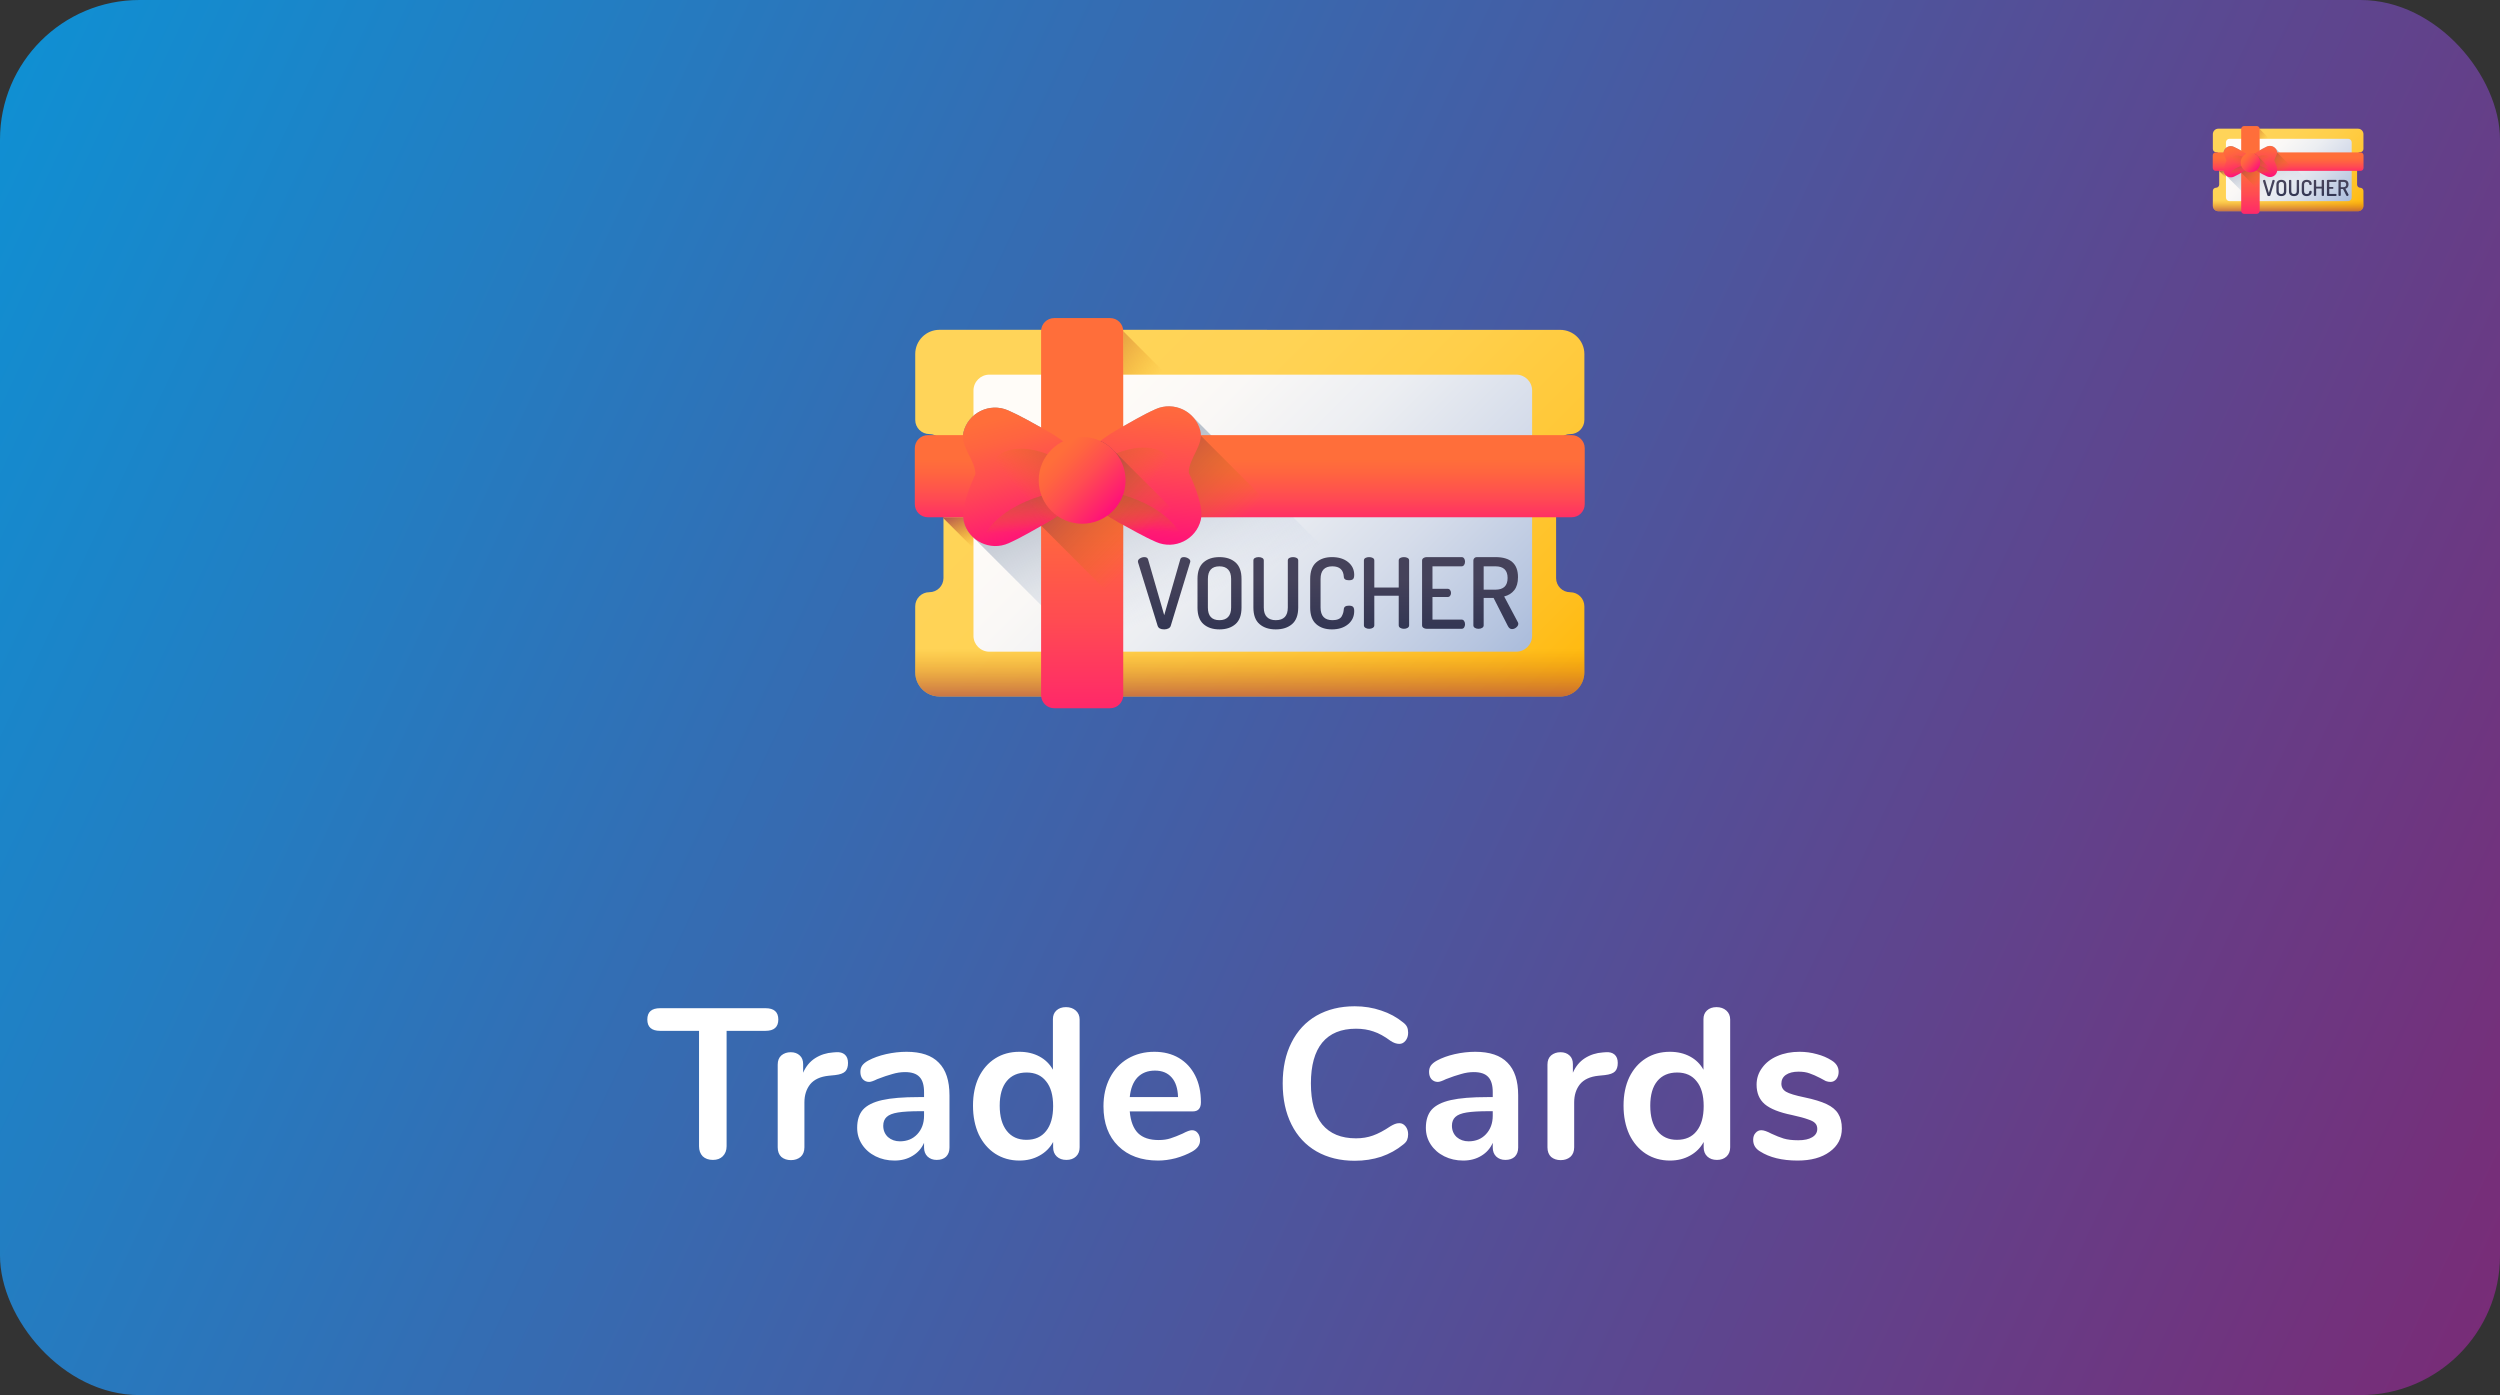 <svg width="448" height="250" viewBox="0 0 448 250" fill="none" xmlns="http://www.w3.org/2000/svg">
<rect x="0" y="0" width="448" height="250" fill="#333333" stroke="none"/>
<rect width="448" height="250" rx="25" fill="url(#paint0_linear_1223_63)"/>
<path d="M281.388 77.793C282.786 77.793 283.92 76.66 283.92 75.261L283.921 63.452C283.921 61.054 281.978 59.11 279.579 59.11L168.352 59.102C165.953 59.102 164.009 61.046 164.009 63.444V75.252C164.009 76.651 165.142 77.784 166.54 77.785C167.94 77.785 169.073 78.919 169.073 80.318L169.071 103.589C169.071 104.988 167.937 106.122 166.538 106.122C165.14 106.122 164.006 107.256 164.006 108.654L164.005 120.463C164.005 122.861 165.949 124.805 168.347 124.805L279.575 124.813C281.973 124.813 283.918 122.869 283.918 120.471L283.918 108.663C283.918 107.264 282.785 106.13 281.386 106.13C279.987 106.13 278.853 104.996 278.853 103.597L278.855 80.325C278.855 78.927 279.989 77.793 281.388 77.793V77.793Z" fill="url(#paint1_linear_1223_63)"/>
<path d="M164.006 109.48L164.005 120.463C164.005 122.861 165.948 124.805 168.346 124.806L279.574 124.813C281.973 124.813 283.917 122.869 283.917 120.472L283.918 109.481H164.006V109.48Z" fill="url(#paint2_linear_1223_63)"/>
<path d="M168.882 92.694L176.855 100.667V92.694H168.882Z" fill="url(#paint3_linear_1223_63)"/>
<path d="M201.279 59.345L209.912 67.977H201.279V59.345Z" fill="url(#paint4_linear_1223_63)"/>
<path d="M271.709 116.781H177.294C175.721 116.781 174.446 115.507 174.446 113.933V69.985C174.446 68.411 175.721 67.136 177.294 67.136H271.709C273.282 67.136 274.557 68.411 274.557 69.985V113.933C274.557 115.506 273.282 116.781 271.709 116.781V116.781Z" fill="url(#paint5_linear_1223_63)"/>
<path d="M213.822 74.777C212.196 72.951 209.492 72.246 207.08 73.323C204.722 74.378 202.455 75.757 200.381 76.909C199.127 77.606 198.1 78.309 197.183 79.01C196.191 78.551 195.086 78.294 193.922 78.294C192.7 78.294 191.545 78.576 190.515 79.078C189.609 78.403 188.594 77.727 187.364 77.058C185.28 75.925 183.001 74.568 180.633 73.536C177.325 72.094 173.499 73.982 172.64 77.486C172.025 80 174.82 82.489 174.794 84.989C174.794 84.989 171.995 90.642 172.715 93.471C173.013 94.641 173.643 95.625 174.472 96.363L197.964 119.855C198.114 120.025 198.276 120.185 198.443 120.335C198.912 120.863 199.471 121.298 200.087 121.624C200.181 121.674 200.276 121.721 200.372 121.765C200.376 121.766 200.38 121.768 200.383 121.769C200.476 121.812 200.569 121.853 200.664 121.89C200.672 121.893 200.679 121.896 200.686 121.898C200.777 121.934 200.869 121.968 200.961 121.999C200.973 122.003 200.984 122.006 200.996 122.01C201.084 122.039 201.174 122.066 201.263 122.092C201.279 122.095 201.295 122.1 201.31 122.104C201.396 122.127 201.483 122.148 201.57 122.168C201.589 122.172 201.609 122.176 201.628 122.18C201.712 122.198 201.796 122.213 201.881 122.227C201.904 122.231 201.927 122.235 201.949 122.238C202.031 122.251 202.112 122.261 202.195 122.27C202.221 122.273 202.247 122.276 202.274 122.278C202.352 122.287 202.431 122.291 202.511 122.296C202.54 122.298 202.569 122.3 202.6 122.3C202.676 122.304 202.752 122.305 202.829 122.305C202.861 122.305 202.894 122.305 202.927 122.304C203 122.303 203.074 122.3 203.147 122.296C203.183 122.293 203.219 122.292 203.255 122.289C203.326 122.284 203.397 122.277 203.468 122.268C203.506 122.264 203.544 122.26 203.582 122.256C203.651 122.246 203.721 122.235 203.789 122.223C203.83 122.216 203.869 122.211 203.909 122.202C203.976 122.19 204.044 122.174 204.113 122.158C204.153 122.149 204.193 122.141 204.234 122.131C204.302 122.114 204.37 122.093 204.438 122.073C204.477 122.062 204.518 122.052 204.557 122.039C204.63 122.017 204.703 121.99 204.774 121.964C204.809 121.952 204.844 121.941 204.878 121.929C204.984 121.888 205.09 121.844 205.195 121.798C206.669 121.139 208.107 120.353 209.486 119.575C209.76 119.419 210.034 119.264 210.304 119.11C210.846 118.803 211.376 118.5 211.894 118.212C212.623 117.806 213.277 117.399 213.877 116.991C213.907 116.971 213.934 116.951 213.963 116.93C215.216 117.795 216.736 118.303 218.373 118.303C220.062 118.303 221.625 117.762 222.9 116.848C223.508 117.255 224.171 117.66 224.911 118.063C225.172 118.205 225.436 118.35 225.704 118.499C227.302 119.383 229.002 120.356 230.759 121.184C231.052 121.322 231.347 121.457 231.643 121.585C231.749 121.632 231.856 121.674 231.962 121.713C231.996 121.726 232.03 121.736 232.064 121.748C232.066 121.749 232.069 121.75 232.072 121.751C232.106 121.763 232.139 121.774 232.173 121.785C232.21 121.797 232.247 121.81 232.283 121.821C232.323 121.833 232.362 121.843 232.401 121.854C232.467 121.873 232.533 121.892 232.6 121.908C232.607 121.91 232.611 121.911 232.618 121.913C232.654 121.921 232.691 121.928 232.728 121.936C232.796 121.951 232.865 121.966 232.934 121.979C232.971 121.986 233.008 121.991 233.045 121.997C233.077 122.002 233.107 122.007 233.138 122.012C233.179 122.017 233.22 122.024 233.261 122.028C233.298 122.033 233.336 122.037 233.373 122.04C233.439 122.047 233.505 122.054 233.57 122.059C233.581 122.06 233.591 122.06 233.602 122.06C233.633 122.062 233.664 122.063 233.695 122.064C233.769 122.068 233.842 122.071 233.916 122.071C233.949 122.071 233.981 122.071 234.014 122.071H234.025C234.05 122.071 234.075 122.071 234.101 122.07C234.148 122.069 234.196 122.067 234.243 122.065C234.273 122.063 234.303 122.061 234.332 122.06C234.4 122.055 234.467 122.05 234.535 122.044C234.549 122.042 234.565 122.04 234.58 122.038C234.602 122.037 234.625 122.034 234.647 122.03C234.73 122.021 234.811 122.01 234.893 121.996C234.916 121.993 234.938 121.989 234.961 121.985C234.973 121.983 234.987 121.981 235 121.978C235.014 121.976 235.028 121.973 235.042 121.971C235.1 121.961 235.157 121.948 235.214 121.935C235.233 121.931 235.252 121.927 235.27 121.922C235.339 121.907 235.408 121.89 235.476 121.872C235.492 121.867 235.508 121.863 235.524 121.858C235.527 121.857 235.529 121.856 235.531 121.856C235.547 121.852 235.561 121.847 235.576 121.843C235.667 121.818 235.757 121.789 235.845 121.759C235.856 121.755 235.867 121.752 235.877 121.748C235.97 121.716 236.062 121.681 236.153 121.645C236.16 121.642 236.168 121.639 236.175 121.635C236.243 121.608 236.31 121.58 236.376 121.549C236.387 121.544 236.398 121.539 236.409 121.535C236.424 121.527 236.439 121.52 236.454 121.513C236.458 121.511 236.462 121.51 236.465 121.508C236.725 121.385 236.974 121.244 237.213 121.085C237.218 121.081 237.224 121.078 237.229 121.074C237.489 120.9 237.736 120.704 237.966 120.49C237.968 120.488 237.969 120.486 237.971 120.484C238.76 119.745 239.355 118.777 239.634 117.636C240.329 114.801 237.478 109.174 237.478 109.174C237.428 106.673 240.2 104.159 239.56 101.651C239.261 100.476 238.627 99.489 237.794 98.749L213.822 74.777Z" fill="url(#paint6_linear_1223_63)"/>
<path d="M163.933 90.351V80.319C163.933 79.025 164.981 77.976 166.276 77.976H281.639C282.933 77.976 283.983 79.025 283.983 80.319V90.351C283.983 91.645 282.934 92.695 281.639 92.695H166.276C164.981 92.695 163.933 91.645 163.933 90.351V90.351Z" fill="url(#paint7_linear_1223_63)"/>
<path d="M206.26 92.695H229.811L215.092 77.976H206.26V92.695Z" fill="url(#paint8_linear_1223_63)"/>
<path d="M198.939 126.916H188.907C187.613 126.916 186.564 125.866 186.564 124.572V59.344C186.564 58.05 187.613 57 188.907 57H198.939C200.233 57 201.283 58.049 201.283 59.344V124.572C201.283 125.866 200.233 126.916 198.939 126.916V126.916Z" fill="url(#paint9_linear_1223_63)"/>
<path d="M186.564 94.185L201.284 108.904V87.789H186.564V94.185Z" fill="url(#paint10_linear_1223_63)"/>
<path d="M192.026 80.269C190.736 79.203 189.319 78.119 187.364 77.057C185.28 75.923 183 74.566 180.632 73.533C177.324 72.093 173.499 73.98 172.64 77.485C172.025 79.999 174.82 82.487 174.794 84.988C174.794 84.988 171.995 90.641 172.715 93.469C173.606 96.965 177.45 98.817 180.743 97.345C183.102 96.291 185.369 94.912 187.442 93.759C189.387 92.678 190.794 91.581 192.074 90.503C195.254 87.825 195.231 82.917 192.026 80.269Z" fill="url(#paint11_linear_1223_63)"/>
<path d="M213.027 84.721C212.977 82.221 215.749 79.706 215.11 77.198C214.219 73.702 210.375 71.85 207.082 73.322C204.723 74.376 202.456 75.755 200.383 76.908C198.438 77.99 197.031 79.086 195.752 80.163C192.571 82.842 192.595 87.75 195.799 90.398C197.089 91.463 198.506 92.547 200.461 93.61C202.546 94.744 204.825 96.101 207.193 97.133C210.501 98.575 214.327 96.687 215.185 93.183C215.879 90.348 213.027 84.721 213.027 84.721Z" fill="url(#paint12_linear_1223_63)"/>
<path d="M192.072 90.505C193.085 89.651 193.771 88.572 194.134 87.411C188.252 87.966 179.068 90.003 175.633 97.172C177.153 97.976 179.022 98.114 180.741 97.346C183.099 96.292 185.366 94.913 187.44 93.761C189.385 92.679 190.791 91.582 192.072 90.505Z" fill="url(#paint13_linear_1223_63)"/>
<path d="M177.227 84.992C177.238 87.346 177.547 93.821 184.04 95.677C185.217 95.029 186.355 94.364 187.441 93.76C189.386 92.68 190.792 91.582 192.073 90.505C193.855 89.004 194.631 86.802 194.404 84.69C194.404 84.69 190.996 82.87 189.483 82.147C181.309 78.234 177.211 81.68 177.227 84.992Z" fill="url(#paint14_linear_1223_63)"/>
<path d="M195.797 90.4C194.776 89.556 194.08 88.483 193.705 87.325C199.592 87.826 208.795 89.776 212.297 96.913C210.784 97.731 208.917 97.887 207.191 97.135C204.822 96.103 202.543 94.745 200.459 93.612C198.504 92.549 197.087 91.465 195.797 90.4Z" fill="url(#paint15_linear_1223_63)"/>
<path d="M210.592 84.748C210.603 87.102 210.355 93.579 203.88 95.496C202.697 94.859 201.552 94.205 200.461 93.611C198.506 92.549 197.089 91.465 195.8 90.399C194.002 88.915 193.207 86.721 193.413 84.606C193.413 84.606 196.803 82.755 198.31 82.017C206.448 78.028 210.577 81.437 210.592 84.748Z" fill="url(#paint16_linear_1223_63)"/>
<path d="M214.165 95.319L199.607 80.763C198.925 80.032 198.102 79.434 197.183 79.008C196.678 79.395 196.207 79.781 195.751 80.163C192.571 82.842 192.594 87.75 195.8 90.399C197.089 91.464 198.506 92.547 200.462 93.611C202.546 94.744 204.825 96.101 207.194 97.133C209.741 98.243 212.595 97.377 214.165 95.319Z" fill="url(#paint17_linear_1223_63)"/>
<path d="M201.695 86.073C201.695 90.368 198.212 93.852 193.916 93.852C189.62 93.852 186.137 90.368 186.137 86.073C186.137 81.776 189.62 78.294 193.916 78.294C198.212 78.294 201.695 81.776 201.695 86.073Z" fill="url(#paint18_linear_1223_63)"/>
<path d="M203.917 100.607C203.917 100.397 204.041 100.215 204.286 100.062C204.532 99.91 204.796 99.834 205.077 99.834C205.429 99.834 205.645 99.963 205.728 100.221L208.628 110.238L211.51 100.221C211.59 99.963 211.8 99.834 212.138 99.834C212.418 99.834 212.682 99.91 212.933 100.062C213.183 100.214 213.309 100.395 213.309 100.605C213.309 100.639 213.297 100.693 213.274 100.762L209.796 112.151C209.738 112.351 209.597 112.508 209.377 112.62C209.156 112.731 208.906 112.787 208.628 112.787C207.983 112.787 207.591 112.576 207.45 112.154L203.934 100.766C203.923 100.73 203.917 100.678 203.917 100.607Z" fill="url(#paint19_linear_1223_63)"/>
<path d="M214.591 108.868V103.754C214.591 102.406 214.948 101.416 215.662 100.783C216.377 100.15 217.332 99.834 218.527 99.834C219.723 99.834 220.68 100.15 221.401 100.783C222.121 101.416 222.481 102.406 222.481 103.754V108.868C222.481 110.215 222.121 111.205 221.401 111.837C220.68 112.47 219.723 112.787 218.527 112.787C217.332 112.787 216.377 112.47 215.662 111.837C214.947 111.205 214.591 110.215 214.591 108.868ZM216.453 108.868C216.453 110.379 217.144 111.135 218.527 111.135C219.195 111.135 219.711 110.947 220.073 110.572C220.436 110.198 220.618 109.629 220.618 108.868V103.754C220.618 102.991 220.437 102.424 220.073 102.049C219.711 101.673 219.195 101.487 218.527 101.487C217.144 101.487 216.453 102.242 216.453 103.754V108.868Z" fill="url(#paint20_linear_1223_63)"/>
<path d="M224.608 108.869V100.432C224.608 100.234 224.699 100.083 224.88 99.985C225.062 99.885 225.282 99.835 225.54 99.835C225.797 99.835 226.017 99.885 226.198 99.985C226.381 100.083 226.471 100.234 226.471 100.432V108.869C226.471 109.63 226.658 110.199 227.034 110.573C227.408 110.948 227.936 111.136 228.616 111.136C230.056 111.136 230.777 110.38 230.777 108.868V100.432C230.777 100.233 230.868 100.083 231.05 99.984C231.231 99.885 231.45 99.834 231.709 99.834C231.966 99.834 232.186 99.885 232.368 99.984C232.549 100.083 232.64 100.233 232.64 100.432V108.868C232.64 110.216 232.274 111.205 231.542 111.838C230.809 112.471 229.834 112.787 228.616 112.787C227.408 112.787 226.439 112.471 225.707 111.838C224.974 111.206 224.608 110.216 224.608 108.869V108.869Z" fill="url(#paint21_linear_1223_63)"/>
<path d="M234.783 108.868V103.754C234.783 102.406 235.143 101.416 235.864 100.783C236.585 100.15 237.525 99.834 238.685 99.834C239.88 99.834 240.844 100.13 241.576 100.721C242.308 101.314 242.674 102.077 242.674 103.014C242.674 103.39 242.604 103.645 242.463 103.779C242.323 103.914 242.082 103.982 241.742 103.982C241.133 103.982 240.823 103.776 240.811 103.366C240.741 102.113 240.055 101.486 238.755 101.486C237.349 101.486 236.646 102.241 236.646 103.754V108.868C236.646 110.379 237.361 111.135 238.79 111.135C239.212 111.135 239.563 111.073 239.845 110.951C240.126 110.827 240.328 110.648 240.451 110.414C240.574 110.18 240.659 109.975 240.705 109.799C240.752 109.624 240.788 109.407 240.811 109.149C240.847 108.739 241.151 108.534 241.725 108.534C242.065 108.534 242.308 108.601 242.455 108.736C242.6 108.871 242.674 109.125 242.674 109.501C242.674 110.474 242.305 111.264 241.567 111.873C240.829 112.482 239.862 112.787 238.668 112.787C237.507 112.787 236.57 112.47 235.856 111.837C235.14 111.205 234.783 110.215 234.783 108.868V108.868Z" fill="url(#paint22_linear_1223_63)"/>
<path d="M244.413 112.066V100.432C244.413 100.233 244.504 100.083 244.685 99.984C244.866 99.885 245.086 99.834 245.345 99.834C245.602 99.834 245.822 99.884 246.003 99.984C246.184 100.083 246.276 100.233 246.276 100.432V105.282H250.652V100.432C250.652 100.233 250.743 100.083 250.924 99.984C251.106 99.885 251.325 99.834 251.584 99.834C251.841 99.834 252.061 99.884 252.242 99.984C252.424 100.083 252.514 100.233 252.514 100.432V112.066C252.514 112.254 252.424 112.403 252.242 112.514C252.061 112.626 251.841 112.682 251.584 112.682C251.337 112.682 251.12 112.626 250.933 112.514C250.746 112.403 250.652 112.254 250.652 112.066V106.759H246.276V112.066C246.276 112.254 246.184 112.403 246.003 112.514C245.822 112.626 245.602 112.682 245.345 112.682C245.098 112.682 244.881 112.626 244.694 112.514C244.507 112.403 244.413 112.254 244.413 112.066V112.066Z" fill="url(#paint23_linear_1223_63)"/>
<path d="M254.836 112.066V100.449C254.836 100.262 254.918 100.113 255.082 100.001C255.246 99.889 255.44 99.834 255.662 99.834H261.919C262.118 99.834 262.27 99.916 262.376 100.08C262.481 100.244 262.534 100.432 262.534 100.642C262.534 100.877 262.478 101.076 262.367 101.24C262.256 101.404 262.106 101.486 261.919 101.486H256.699V105.511H259.405C259.593 105.511 259.742 105.584 259.854 105.73C259.965 105.878 260.021 106.055 260.021 106.267C260.021 106.454 259.968 106.621 259.862 106.768C259.757 106.914 259.605 106.987 259.405 106.987H256.699V111.03H261.919C262.106 111.03 262.256 111.111 262.367 111.275C262.478 111.44 262.534 111.639 262.534 111.873C262.534 112.084 262.481 112.271 262.376 112.435C262.27 112.599 262.118 112.681 261.919 112.681H255.662C255.44 112.681 255.246 112.626 255.082 112.514C254.918 112.403 254.836 112.254 254.836 112.066Z" fill="url(#paint24_linear_1223_63)"/>
<path d="M264.028 112.066V100.432C264.028 100.268 264.086 100.127 264.204 100.01C264.32 99.893 264.468 99.834 264.643 99.834H267.982C270.677 99.834 272.024 101.03 272.024 103.419C272.024 104.411 271.802 105.19 271.357 105.756C270.911 106.322 270.308 106.698 269.547 106.885L272.007 111.518C272.054 111.6 272.077 111.688 272.077 111.782C272.077 112.017 271.957 112.234 271.717 112.435C271.476 112.634 271.222 112.734 270.953 112.734C270.648 112.734 270.402 112.552 270.214 112.188L267.648 107.145H265.873V112.064C265.873 112.252 265.782 112.402 265.601 112.514C265.42 112.626 265.2 112.682 264.941 112.682C264.696 112.682 264.482 112.626 264.3 112.514C264.119 112.403 264.028 112.254 264.028 112.066ZM265.874 105.669H267.982C269.435 105.669 270.162 104.973 270.162 103.578C270.162 102.184 269.435 101.486 267.982 101.486H265.874V105.669Z" fill="url(#paint25_linear_1223_63)"/>
<path d="M422.96 27.267C423.275 27.267 423.53 27.012 423.53 26.697L423.531 24.039C423.531 23.499 423.093 23.062 422.553 23.062L397.519 23.06C396.979 23.06 396.542 23.497 396.542 24.037V26.695C396.542 27.009 396.797 27.265 397.112 27.265C397.427 27.265 397.682 27.52 397.682 27.835L397.681 33.073C397.681 33.387 397.426 33.643 397.111 33.643C396.796 33.643 396.541 33.898 396.541 34.213L396.541 36.87C396.541 37.41 396.979 37.847 397.518 37.848L422.552 37.849C423.092 37.849 423.53 37.412 423.53 36.872L423.53 34.215C423.53 33.9 423.275 33.645 422.96 33.645C422.645 33.645 422.39 33.389 422.39 33.074L422.39 27.837C422.39 27.522 422.646 27.267 422.96 27.267V27.267Z" fill="url(#paint26_linear_1223_63)"/>
<path d="M396.541 34.398L396.541 36.87C396.541 37.41 396.978 37.848 397.518 37.848L422.552 37.849C423.092 37.849 423.53 37.412 423.53 36.872L423.53 34.399H396.541V34.398Z" fill="url(#paint27_linear_1223_63)"/>
<path d="M397.641 30.621L399.435 32.415V30.621H397.641Z" fill="url(#paint28_linear_1223_63)"/>
<path d="M404.93 23.115L406.873 25.058H404.93V23.115Z" fill="url(#paint29_linear_1223_63)"/>
<path d="M420.782 36.042H399.532C399.178 36.042 398.891 35.755 398.891 35.401V25.509C398.891 25.155 399.178 24.868 399.532 24.868H420.782C421.136 24.868 421.423 25.155 421.423 25.509V35.401C421.423 35.755 421.136 36.042 420.782 36.042V36.042Z" fill="url(#paint30_linear_1223_63)"/>
<path d="M407.752 26.588C407.386 26.177 406.777 26.018 406.234 26.261C405.703 26.498 405.193 26.809 404.727 27.068C404.444 27.225 404.213 27.383 404.007 27.541C403.783 27.438 403.535 27.38 403.273 27.38C402.998 27.38 402.738 27.443 402.506 27.556C402.302 27.404 402.073 27.252 401.797 27.102C401.328 26.846 400.815 26.541 400.282 26.309C399.537 25.984 398.676 26.409 398.483 27.198C398.344 27.764 398.973 28.324 398.967 28.887C398.967 28.887 398.337 30.159 398.5 30.796C398.567 31.059 398.709 31.28 398.895 31.446L404.182 36.734C404.216 36.772 404.253 36.808 404.29 36.842C404.396 36.961 404.522 37.059 404.66 37.132C404.681 37.143 404.703 37.154 404.724 37.164C404.725 37.164 404.726 37.164 404.727 37.165C404.748 37.174 404.769 37.183 404.79 37.192C404.792 37.193 404.794 37.193 404.795 37.194C404.816 37.202 404.836 37.209 404.857 37.216C404.86 37.217 404.862 37.218 404.865 37.219C404.885 37.225 404.905 37.231 404.925 37.237C404.929 37.238 404.932 37.239 404.936 37.24C404.955 37.245 404.974 37.25 404.994 37.254C404.998 37.255 405.003 37.256 405.007 37.257C405.026 37.261 405.045 37.265 405.064 37.268C405.069 37.269 405.074 37.269 405.079 37.27C405.098 37.273 405.116 37.275 405.135 37.277C405.14 37.278 405.146 37.279 405.152 37.279C405.17 37.281 405.188 37.282 405.206 37.283C405.212 37.284 405.219 37.284 405.226 37.284C405.243 37.285 405.26 37.285 405.277 37.285C405.285 37.285 405.292 37.285 405.299 37.285C405.316 37.285 405.333 37.284 405.349 37.283C405.357 37.282 405.365 37.282 405.373 37.282C405.389 37.281 405.405 37.279 405.421 37.277C405.43 37.276 405.438 37.275 405.447 37.274C405.462 37.272 405.478 37.269 405.494 37.267C405.503 37.265 405.511 37.264 405.52 37.262C405.536 37.259 405.551 37.256 405.566 37.252C405.575 37.25 405.584 37.248 405.594 37.246C405.609 37.242 405.624 37.238 405.64 37.233C405.648 37.231 405.657 37.228 405.666 37.225C405.683 37.22 405.699 37.214 405.715 37.209C405.723 37.206 405.731 37.203 405.738 37.2C405.762 37.191 405.786 37.181 405.81 37.171C406.142 37.023 406.465 36.846 406.776 36.671C406.837 36.636 406.899 36.601 406.96 36.566C407.082 36.497 407.201 36.429 407.318 36.364C407.482 36.273 407.629 36.181 407.764 36.089C407.771 36.085 407.777 36.08 407.783 36.076C408.065 36.27 408.407 36.384 408.776 36.384C409.156 36.384 409.508 36.263 409.795 36.057C409.932 36.148 410.081 36.24 410.247 36.33C410.306 36.362 410.366 36.395 410.426 36.428C410.785 36.628 411.168 36.846 411.564 37.033C411.63 37.064 411.696 37.094 411.763 37.123C411.787 37.134 411.81 37.143 411.834 37.152C411.842 37.155 411.85 37.157 411.857 37.16C411.858 37.16 411.858 37.16 411.859 37.16C411.867 37.163 411.874 37.166 411.882 37.168C411.89 37.171 411.898 37.174 411.907 37.176C411.916 37.179 411.924 37.181 411.933 37.184C411.948 37.188 411.963 37.192 411.978 37.196C411.979 37.196 411.98 37.197 411.982 37.197C411.99 37.199 411.998 37.2 412.007 37.202C412.022 37.206 412.038 37.209 412.053 37.212C412.062 37.214 412.07 37.215 412.078 37.216C412.085 37.217 412.092 37.218 412.099 37.219C412.108 37.221 412.118 37.222 412.127 37.223C412.135 37.224 412.144 37.225 412.152 37.226C412.167 37.227 412.182 37.229 412.196 37.23C412.199 37.23 412.201 37.23 412.204 37.23C412.211 37.231 412.217 37.231 412.224 37.231C412.241 37.232 412.258 37.233 412.274 37.233C412.282 37.233 412.289 37.233 412.296 37.233H412.299C412.304 37.233 412.31 37.233 412.316 37.232C412.326 37.232 412.337 37.232 412.348 37.231C412.354 37.231 412.361 37.23 412.368 37.23C412.383 37.229 412.398 37.228 412.413 37.227C412.417 37.226 412.42 37.226 412.423 37.225C412.429 37.225 412.434 37.224 412.439 37.223C412.457 37.221 412.476 37.219 412.494 37.216C412.499 37.215 412.504 37.214 412.509 37.213C412.512 37.213 412.515 37.212 412.518 37.212C412.521 37.211 412.525 37.211 412.528 37.21C412.541 37.208 412.553 37.205 412.566 37.202C412.57 37.201 412.575 37.2 412.579 37.199C412.594 37.196 412.61 37.192 412.625 37.188C412.629 37.187 412.633 37.186 412.636 37.185C412.637 37.184 412.637 37.184 412.638 37.184C412.641 37.183 412.644 37.182 412.648 37.181C412.668 37.176 412.688 37.169 412.708 37.162C412.711 37.161 412.713 37.161 412.716 37.16C412.736 37.153 412.757 37.145 412.778 37.137C412.779 37.136 412.781 37.135 412.783 37.135C412.798 37.128 412.813 37.122 412.828 37.115C412.83 37.114 412.833 37.113 412.835 37.112C412.839 37.11 412.842 37.109 412.845 37.107C412.846 37.106 412.847 37.106 412.848 37.106C412.906 37.078 412.962 37.047 413.016 37.011C413.017 37.01 413.019 37.009 413.02 37.008C413.078 36.969 413.134 36.925 413.186 36.877C413.186 36.876 413.186 36.876 413.187 36.875C413.364 36.709 413.498 36.491 413.561 36.234C413.717 35.596 413.076 34.33 413.076 34.33C413.065 33.767 413.688 33.201 413.545 32.637C413.477 32.372 413.334 32.15 413.147 31.983L407.752 26.588Z" fill="url(#paint31_linear_1223_63)"/>
<path d="M396.525 30.094V27.836C396.525 27.544 396.761 27.308 397.053 27.308H423.018C423.309 27.308 423.545 27.544 423.545 27.836V30.094C423.545 30.385 423.309 30.621 423.018 30.621H397.053C396.761 30.621 396.525 30.385 396.525 30.094V30.094Z" fill="url(#paint32_linear_1223_63)"/>
<path d="M406.052 30.621H411.353L408.04 27.308H406.052V30.621Z" fill="url(#paint33_linear_1223_63)"/>
<path d="M404.405 38.323H402.147C401.856 38.323 401.62 38.087 401.62 37.795V23.114C401.62 22.823 401.856 22.587 402.147 22.587H404.405C404.697 22.587 404.933 22.823 404.933 23.114V37.795C404.933 38.087 404.697 38.323 404.405 38.323V38.323Z" fill="url(#paint34_linear_1223_63)"/>
<path d="M401.62 30.956L404.933 34.269V29.516H401.62V30.956Z" fill="url(#paint35_linear_1223_63)"/>
<path d="M402.846 27.824C402.556 27.584 402.237 27.34 401.797 27.101C401.328 26.846 400.815 26.541 400.281 26.308C399.537 25.984 398.676 26.409 398.483 27.198C398.344 27.763 398.973 28.323 398.967 28.886C398.967 28.886 398.337 30.159 398.5 30.795C398.7 31.582 399.565 31.999 400.307 31.668C400.837 31.43 401.348 31.12 401.814 30.86C402.252 30.617 402.569 30.37 402.857 30.128C403.573 29.525 403.567 28.42 402.846 27.824Z" fill="url(#paint36_linear_1223_63)"/>
<path d="M407.573 28.826C407.562 28.263 408.186 27.697 408.042 27.133C407.841 26.346 406.976 25.929 406.235 26.261C405.704 26.498 405.194 26.808 404.727 27.068C404.29 27.311 403.973 27.558 403.685 27.8C402.969 28.403 402.974 29.508 403.696 30.104C403.986 30.344 404.305 30.587 404.745 30.827C405.214 31.082 405.727 31.387 406.26 31.62C407.005 31.944 407.866 31.519 408.059 30.73C408.215 30.093 407.573 28.826 407.573 28.826Z" fill="url(#paint37_linear_1223_63)"/>
<path d="M402.859 30.128C403.087 29.936 403.241 29.693 403.323 29.432C401.999 29.557 399.932 30.015 399.159 31.628C399.501 31.809 399.922 31.841 400.309 31.668C400.84 31.43 401.35 31.12 401.817 30.861C402.254 30.617 402.571 30.37 402.859 30.128Z" fill="url(#paint38_linear_1223_63)"/>
<path d="M399.517 28.887C399.519 29.417 399.589 30.874 401.05 31.292C401.315 31.146 401.571 30.996 401.816 30.86C402.253 30.617 402.57 30.37 402.858 30.128C403.259 29.79 403.434 29.294 403.383 28.819C403.383 28.819 402.616 28.41 402.275 28.247C400.435 27.366 399.513 28.142 399.517 28.887Z" fill="url(#paint39_linear_1223_63)"/>
<path d="M403.697 30.104C403.468 29.914 403.311 29.673 403.227 29.412C404.551 29.525 406.623 29.964 407.411 31.57C407.071 31.754 406.65 31.789 406.262 31.62C405.729 31.388 405.216 31.082 404.747 30.827C404.307 30.588 403.988 30.344 403.697 30.104Z" fill="url(#paint40_linear_1223_63)"/>
<path d="M407.025 28.832C407.028 29.362 406.972 30.82 405.514 31.251C405.248 31.108 404.991 30.961 404.745 30.827C404.305 30.588 403.986 30.344 403.696 30.104C403.291 29.77 403.112 29.276 403.159 28.8C403.159 28.8 403.922 28.384 404.261 28.217C406.092 27.32 407.022 28.087 407.025 28.832Z" fill="url(#paint41_linear_1223_63)"/>
<path d="M407.829 31.212L404.553 27.935C404.399 27.771 404.214 27.636 404.007 27.541C403.894 27.628 403.787 27.714 403.685 27.8C402.969 28.403 402.974 29.508 403.696 30.104C403.986 30.344 404.305 30.588 404.745 30.827C405.214 31.082 405.727 31.388 406.26 31.62C406.834 31.87 407.476 31.675 407.829 31.212Z" fill="url(#paint42_linear_1223_63)"/>
<path d="M405.025 29.13C405.025 30.097 404.241 30.881 403.274 30.881C402.307 30.881 401.523 30.097 401.523 29.13C401.523 28.163 402.307 27.38 403.274 27.38C404.241 27.38 405.025 28.163 405.025 29.13Z" fill="url(#paint43_linear_1223_63)"/>
<path d="M405.523 32.402C405.523 32.354 405.551 32.313 405.607 32.279C405.662 32.245 405.721 32.228 405.785 32.228C405.864 32.228 405.912 32.257 405.931 32.315L406.584 34.569L407.232 32.315C407.251 32.257 407.298 32.228 407.374 32.228C407.437 32.228 407.496 32.245 407.553 32.279C407.609 32.313 407.637 32.354 407.637 32.401C407.637 32.409 407.635 32.421 407.629 32.437L406.847 35C406.833 35.045 406.802 35.08 406.752 35.105C406.703 35.13 406.646 35.143 406.584 35.143C406.439 35.143 406.35 35.095 406.319 35.001L405.527 32.437C405.525 32.429 405.523 32.418 405.523 32.402Z" fill="url(#paint44_linear_1223_63)"/>
<path d="M407.928 34.261V33.11C407.928 32.807 408.008 32.584 408.169 32.441C408.33 32.299 408.545 32.228 408.814 32.228C409.083 32.228 409.298 32.299 409.46 32.441C409.623 32.584 409.704 32.807 409.704 33.11V34.261C409.704 34.564 409.623 34.787 409.46 34.929C409.298 35.072 409.083 35.143 408.814 35.143C408.545 35.143 408.33 35.072 408.169 34.929C408.008 34.787 407.928 34.564 407.928 34.261ZM408.347 34.261C408.347 34.601 408.502 34.771 408.814 34.771C408.964 34.771 409.08 34.729 409.162 34.645C409.243 34.56 409.284 34.432 409.284 34.261V33.11C409.284 32.938 409.244 32.811 409.162 32.726C409.08 32.642 408.964 32.6 408.814 32.6C408.502 32.6 408.347 32.77 408.347 33.11V34.261Z" fill="url(#paint45_linear_1223_63)"/>
<path d="M410.183 34.261V32.362C410.183 32.318 410.203 32.284 410.244 32.262C410.285 32.239 410.334 32.228 410.392 32.228C410.45 32.228 410.5 32.239 410.54 32.262C410.582 32.284 410.602 32.318 410.602 32.362V34.261C410.602 34.432 410.644 34.56 410.728 34.645C410.813 34.729 410.932 34.771 411.084 34.771C411.409 34.771 411.571 34.601 411.571 34.261V32.362C411.571 32.318 411.591 32.284 411.632 32.261C411.673 32.239 411.723 32.228 411.781 32.228C411.839 32.228 411.888 32.239 411.929 32.261C411.97 32.284 411.99 32.318 411.99 32.362V34.261C411.99 34.564 411.908 34.787 411.743 34.929C411.578 35.072 411.359 35.143 411.084 35.143C410.813 35.143 410.595 35.072 410.43 34.929C410.265 34.787 410.183 34.564 410.183 34.261V34.261Z" fill="url(#paint46_linear_1223_63)"/>
<path d="M412.473 34.261V33.11C412.473 32.807 412.554 32.584 412.716 32.441C412.878 32.299 413.09 32.228 413.351 32.228C413.62 32.228 413.837 32.294 414.001 32.427C414.166 32.561 414.249 32.733 414.249 32.944C414.249 33.028 414.233 33.085 414.201 33.116C414.17 33.146 414.115 33.161 414.039 33.161C413.902 33.161 413.832 33.115 413.829 33.023C413.814 32.741 413.659 32.599 413.366 32.599C413.05 32.599 412.892 32.77 412.892 33.11V34.261C412.892 34.601 413.053 34.771 413.375 34.771C413.469 34.771 413.549 34.757 413.612 34.73C413.675 34.702 413.721 34.662 413.748 34.609C413.776 34.556 413.795 34.51 413.806 34.471C413.816 34.431 413.824 34.382 413.829 34.324C413.837 34.232 413.906 34.186 414.035 34.186C414.111 34.186 414.166 34.201 414.199 34.231C414.232 34.262 414.249 34.319 414.249 34.403C414.249 34.622 414.166 34.8 414 34.937C413.833 35.074 413.616 35.143 413.347 35.143C413.086 35.143 412.875 35.072 412.714 34.929C412.553 34.787 412.473 34.564 412.473 34.261V34.261Z" fill="url(#paint47_linear_1223_63)"/>
<path d="M414.64 34.981V32.362C414.64 32.318 414.66 32.284 414.701 32.261C414.742 32.239 414.791 32.228 414.849 32.228C414.907 32.228 414.957 32.239 414.998 32.261C415.038 32.284 415.059 32.318 415.059 32.362V33.454H416.044V32.362C416.044 32.318 416.064 32.284 416.105 32.261C416.146 32.239 416.195 32.228 416.254 32.228C416.311 32.228 416.361 32.239 416.402 32.261C416.443 32.284 416.463 32.318 416.463 32.362V34.981C416.463 35.023 416.443 35.057 416.402 35.082C416.361 35.107 416.311 35.119 416.254 35.119C416.198 35.119 416.149 35.107 416.107 35.082C416.065 35.057 416.044 35.023 416.044 34.981V33.786H415.059V34.981C415.059 35.023 415.038 35.057 414.998 35.082C414.957 35.107 414.907 35.119 414.849 35.119C414.794 35.119 414.745 35.107 414.703 35.082C414.661 35.057 414.64 35.023 414.64 34.981V34.981Z" fill="url(#paint48_linear_1223_63)"/>
<path d="M416.984 34.981V32.366C416.984 32.324 417.003 32.291 417.04 32.265C417.077 32.24 417.12 32.228 417.17 32.228H418.578C418.623 32.228 418.658 32.246 418.681 32.283C418.705 32.32 418.717 32.362 418.717 32.41C418.717 32.462 418.704 32.507 418.679 32.544C418.654 32.581 418.621 32.599 418.578 32.599H417.404V33.505H418.013C418.055 33.505 418.089 33.522 418.114 33.555C418.139 33.588 418.151 33.628 418.151 33.675C418.151 33.718 418.139 33.755 418.116 33.788C418.092 33.821 418.058 33.838 418.013 33.838H417.404V34.748H418.578C418.621 34.748 418.654 34.766 418.679 34.803C418.704 34.84 418.717 34.885 418.717 34.937C418.717 34.985 418.705 35.027 418.681 35.064C418.658 35.101 418.623 35.119 418.578 35.119H417.17C417.12 35.119 417.077 35.107 417.04 35.082C417.003 35.057 416.984 35.023 416.984 34.981Z" fill="url(#paint49_linear_1223_63)"/>
<path d="M419.054 34.981V32.362C419.054 32.325 419.067 32.294 419.093 32.267C419.119 32.241 419.153 32.228 419.192 32.228H419.944C420.55 32.228 420.853 32.497 420.853 33.035C420.853 33.258 420.803 33.433 420.703 33.56C420.603 33.688 420.467 33.773 420.296 33.815L420.849 34.857C420.86 34.876 420.865 34.896 420.865 34.917C420.865 34.97 420.838 35.019 420.784 35.064C420.73 35.109 420.673 35.131 420.612 35.131C420.544 35.131 420.488 35.09 420.446 35.008L419.868 33.873H419.469V34.98C419.469 35.023 419.448 35.056 419.408 35.082C419.367 35.107 419.317 35.119 419.259 35.119C419.204 35.119 419.156 35.107 419.115 35.082C419.074 35.057 419.054 35.023 419.054 34.981ZM419.469 33.541H419.944C420.271 33.541 420.434 33.384 420.434 33.07C420.434 32.757 420.271 32.599 419.944 32.599H419.469V33.541Z" fill="url(#paint50_linear_1223_63)"/>
<path d="M127.756 207.857C126.99 207.857 126.377 207.64 125.918 207.206C125.484 206.746 125.267 206.147 125.267 205.406V184.728H118.298C116.766 184.728 116 184.051 116 182.698C116 181.345 116.766 180.669 118.298 180.669H137.176C138.708 180.669 139.474 181.345 139.474 182.698C139.474 184.051 138.708 184.728 137.176 184.728H130.207V205.406C130.207 206.147 129.977 206.746 129.517 207.206C129.083 207.64 128.496 207.857 127.756 207.857ZM149.819 188.557C150.482 188.506 151.006 188.647 151.389 188.979C151.772 189.31 151.963 189.808 151.963 190.472C151.963 191.161 151.797 191.672 151.465 192.004C151.133 192.336 150.534 192.553 149.666 192.655L148.517 192.77C147.011 192.923 145.9 193.433 145.185 194.301C144.496 195.169 144.151 196.254 144.151 197.556V205.598C144.151 206.338 143.922 206.912 143.462 207.321C143.003 207.704 142.428 207.895 141.739 207.895C141.05 207.895 140.475 207.704 140.016 207.321C139.582 206.912 139.365 206.338 139.365 205.598V190.778C139.365 190.063 139.582 189.515 140.016 189.132C140.475 188.749 141.037 188.557 141.701 188.557C142.364 188.557 142.9 188.749 143.309 189.132C143.717 189.489 143.922 190.012 143.922 190.702V192.233C144.407 191.11 145.121 190.242 146.066 189.63C147.036 189.017 148.108 188.672 149.283 188.596L149.819 188.557ZM162.45 188.481C165.054 188.481 166.981 189.132 168.232 190.434C169.509 191.71 170.147 193.663 170.147 196.292V205.636C170.147 206.325 169.943 206.874 169.534 207.283C169.126 207.666 168.564 207.857 167.849 207.857C167.186 207.857 166.637 207.653 166.203 207.244C165.794 206.836 165.59 206.3 165.59 205.636V204.794C165.156 205.789 164.467 206.568 163.522 207.129C162.603 207.691 161.531 207.972 160.306 207.972C159.055 207.972 157.919 207.717 156.898 207.206C155.876 206.695 155.072 205.993 154.485 205.1C153.898 204.206 153.604 203.211 153.604 202.113C153.604 200.734 153.949 199.65 154.638 198.858C155.353 198.067 156.502 197.492 158.085 197.135C159.667 196.778 161.85 196.599 164.633 196.599H165.59V195.718C165.59 194.467 165.322 193.561 164.786 192.999C164.25 192.412 163.382 192.119 162.182 192.119C161.442 192.119 160.689 192.233 159.923 192.463C159.157 192.667 158.251 192.974 157.204 193.382C156.54 193.714 156.055 193.88 155.749 193.88C155.289 193.88 154.906 193.714 154.6 193.382C154.319 193.05 154.179 192.616 154.179 192.08C154.179 191.646 154.281 191.276 154.485 190.97C154.715 190.638 155.085 190.332 155.596 190.051C156.489 189.566 157.549 189.183 158.774 188.902C160.025 188.621 161.25 188.481 162.45 188.481ZM161.263 204.525C162.539 204.525 163.573 204.104 164.365 203.262C165.182 202.394 165.59 201.283 165.59 199.93V199.126H164.901C163.19 199.126 161.863 199.203 160.918 199.356C159.974 199.509 159.297 199.777 158.889 200.16C158.48 200.543 158.276 201.066 158.276 201.73C158.276 202.547 158.557 203.224 159.119 203.76C159.706 204.27 160.421 204.525 161.263 204.525ZM191.018 180.477C191.733 180.477 192.32 180.682 192.78 181.09C193.239 181.499 193.469 182.035 193.469 182.698V205.598C193.469 206.287 193.252 206.836 192.818 207.244C192.384 207.653 191.81 207.857 191.095 207.857C190.38 207.857 189.806 207.653 189.372 207.244C188.938 206.836 188.721 206.287 188.721 205.598V204.64C188.159 205.687 187.342 206.504 186.27 207.091C185.223 207.678 184.023 207.972 182.67 207.972C181.062 207.972 179.62 207.563 178.343 206.746C177.092 205.93 176.109 204.781 175.395 203.3C174.705 201.794 174.361 200.071 174.361 198.131C174.361 196.19 174.705 194.493 175.395 193.038C176.109 191.582 177.092 190.459 178.343 189.668C179.594 188.876 181.036 188.481 182.67 188.481C184.023 188.481 185.223 188.762 186.27 189.323C187.316 189.885 188.121 190.676 188.682 191.697V182.622C188.682 181.984 188.887 181.473 189.295 181.09C189.729 180.682 190.303 180.477 191.018 180.477ZM183.934 204.257C185.466 204.257 186.64 203.734 187.457 202.687C188.299 201.641 188.721 200.147 188.721 198.207C188.721 196.267 188.299 194.786 187.457 193.765C186.64 192.718 185.478 192.195 183.972 192.195C182.441 192.195 181.253 192.706 180.411 193.727C179.569 194.748 179.147 196.216 179.147 198.131C179.147 200.071 179.569 201.577 180.411 202.649C181.253 203.721 182.428 204.257 183.934 204.257ZM213.595 202.534C214.029 202.534 214.374 202.7 214.629 203.032C214.91 203.364 215.05 203.811 215.05 204.372C215.05 205.164 214.578 205.827 213.633 206.364C212.766 206.849 211.783 207.244 210.685 207.551C209.587 207.831 208.541 207.972 207.545 207.972C204.533 207.972 202.146 207.104 200.384 205.368C198.623 203.632 197.742 201.258 197.742 198.245C197.742 196.331 198.125 194.633 198.891 193.152C199.657 191.672 200.729 190.523 202.107 189.706C203.511 188.889 205.094 188.481 206.856 188.481C208.541 188.481 210.008 188.851 211.259 189.591C212.51 190.332 213.48 191.378 214.17 192.731C214.859 194.084 215.203 195.68 215.203 197.518C215.203 198.616 214.718 199.164 213.748 199.164H202.452C202.605 200.926 203.103 202.228 203.945 203.07C204.788 203.887 206.013 204.296 207.621 204.296C208.438 204.296 209.153 204.194 209.766 203.989C210.404 203.785 211.119 203.504 211.91 203.147C212.676 202.738 213.238 202.534 213.595 202.534ZM206.97 191.851C205.669 191.851 204.622 192.259 203.83 193.076C203.065 193.893 202.605 195.067 202.452 196.599H211.106C211.055 195.042 210.672 193.867 209.957 193.076C209.243 192.259 208.247 191.851 206.97 191.851ZM242.764 208.01C240.16 208.01 237.876 207.449 235.91 206.325C233.97 205.202 232.476 203.594 231.43 201.5C230.383 199.407 229.86 196.956 229.86 194.148C229.86 191.34 230.383 188.902 231.43 186.834C232.476 184.741 233.97 183.132 235.91 182.009C237.876 180.886 240.16 180.324 242.764 180.324C244.449 180.324 246.032 180.58 247.513 181.09C248.993 181.575 250.308 182.29 251.457 183.235C251.789 183.49 252.018 183.758 252.146 184.039C252.274 184.32 252.338 184.664 252.338 185.073C252.338 185.634 252.184 186.107 251.878 186.489C251.572 186.872 251.202 187.064 250.768 187.064C250.257 187.064 249.734 186.885 249.198 186.528C248.1 185.711 247.079 185.149 246.134 184.843C245.19 184.511 244.143 184.345 242.994 184.345C240.339 184.345 238.322 185.175 236.944 186.834C235.591 188.493 234.914 190.931 234.914 194.148C234.914 197.39 235.591 199.841 236.944 201.5C238.322 203.16 240.339 203.989 242.994 203.989C244.092 203.989 245.1 203.823 246.019 203.492C246.964 203.16 248.023 202.598 249.198 201.807C249.453 201.654 249.708 201.526 249.963 201.424C250.219 201.322 250.487 201.271 250.768 201.271C251.202 201.271 251.572 201.462 251.878 201.845C252.184 202.228 252.338 202.7 252.338 203.262C252.338 203.645 252.274 203.989 252.146 204.296C252.018 204.577 251.789 204.845 251.457 205.1C250.308 206.044 248.993 206.772 247.513 207.283C246.032 207.768 244.449 208.01 242.764 208.01ZM264.36 188.481C266.964 188.481 268.892 189.132 270.143 190.434C271.419 191.71 272.057 193.663 272.057 196.292V205.636C272.057 206.325 271.853 206.874 271.445 207.283C271.036 207.666 270.475 207.857 269.76 207.857C269.096 207.857 268.547 207.653 268.113 207.244C267.705 206.836 267.5 206.3 267.5 205.636V204.794C267.066 205.789 266.377 206.568 265.433 207.129C264.514 207.691 263.441 207.972 262.216 207.972C260.965 207.972 259.829 207.717 258.808 207.206C257.787 206.695 256.983 205.993 256.395 205.1C255.808 204.206 255.515 203.211 255.515 202.113C255.515 200.734 255.859 199.65 256.549 198.858C257.263 198.067 258.412 197.492 259.995 197.135C261.578 196.778 263.76 196.599 266.543 196.599H267.5V195.718C267.5 194.467 267.232 193.561 266.696 192.999C266.16 192.412 265.292 192.119 264.092 192.119C263.352 192.119 262.599 192.233 261.833 192.463C261.067 192.667 260.161 192.974 259.114 193.382C258.45 193.714 257.965 193.88 257.659 193.88C257.2 193.88 256.817 193.714 256.51 193.382C256.23 193.05 256.089 192.616 256.089 192.08C256.089 191.646 256.191 191.276 256.395 190.97C256.625 190.638 256.995 190.332 257.506 190.051C258.399 189.566 259.459 189.183 260.684 188.902C261.935 188.621 263.161 188.481 264.36 188.481ZM263.173 204.525C264.45 204.525 265.484 204.104 266.275 203.262C267.092 202.394 267.5 201.283 267.5 199.93V199.126H266.811C265.101 199.126 263.773 199.203 262.829 199.356C261.884 199.509 261.208 199.777 260.799 200.16C260.391 200.543 260.186 201.066 260.186 201.73C260.186 202.547 260.467 203.224 261.029 203.76C261.616 204.27 262.331 204.525 263.173 204.525ZM287.759 188.557C288.423 188.506 288.946 188.647 289.329 188.979C289.712 189.31 289.903 189.808 289.903 190.472C289.903 191.161 289.737 191.672 289.406 192.004C289.074 192.336 288.474 192.553 287.606 192.655L286.457 192.77C284.951 192.923 283.84 193.433 283.125 194.301C282.436 195.169 282.092 196.254 282.092 197.556V205.598C282.092 206.338 281.862 206.912 281.402 207.321C280.943 207.704 280.368 207.895 279.679 207.895C278.99 207.895 278.415 207.704 277.956 207.321C277.522 206.912 277.305 206.338 277.305 205.598V190.778C277.305 190.063 277.522 189.515 277.956 189.132C278.415 188.749 278.977 188.557 279.641 188.557C280.305 188.557 280.841 188.749 281.249 189.132C281.658 189.489 281.862 190.012 281.862 190.702V192.233C282.347 191.11 283.062 190.242 284.006 189.63C284.976 189.017 286.049 188.672 287.223 188.596L287.759 188.557ZM307.597 180.477C308.311 180.477 308.898 180.682 309.358 181.09C309.818 181.499 310.047 182.035 310.047 182.698V205.598C310.047 206.287 309.83 206.836 309.396 207.244C308.962 207.653 308.388 207.857 307.673 207.857C306.958 207.857 306.384 207.653 305.95 207.244C305.516 206.836 305.299 206.287 305.299 205.598V204.64C304.737 205.687 303.92 206.504 302.848 207.091C301.802 207.678 300.602 207.972 299.249 207.972C297.64 207.972 296.198 207.563 294.922 206.746C293.671 205.93 292.688 204.781 291.973 203.3C291.284 201.794 290.939 200.071 290.939 198.131C290.939 196.19 291.284 194.493 291.973 193.038C292.688 191.582 293.671 190.459 294.922 189.668C296.172 188.876 297.615 188.481 299.249 188.481C300.602 188.481 301.802 188.762 302.848 189.323C303.895 189.885 304.699 190.676 305.261 191.697V182.622C305.261 181.984 305.465 181.473 305.873 181.09C306.307 180.682 306.882 180.477 307.597 180.477ZM300.512 204.257C302.044 204.257 303.218 203.734 304.035 202.687C304.878 201.641 305.299 200.147 305.299 198.207C305.299 196.267 304.878 194.786 304.035 193.765C303.218 192.718 302.057 192.195 300.551 192.195C299.019 192.195 297.832 192.706 296.989 193.727C296.147 194.748 295.726 196.216 295.726 198.131C295.726 200.071 296.147 201.577 296.989 202.649C297.832 203.721 299.006 204.257 300.512 204.257ZM322.132 207.972C319.349 207.972 317.103 207.423 315.392 206.325C314.576 205.84 314.167 205.151 314.167 204.257C314.167 203.747 314.307 203.338 314.588 203.032C314.869 202.7 315.214 202.534 315.622 202.534C316.056 202.534 316.656 202.738 317.422 203.147C318.239 203.53 318.979 203.823 319.643 204.028C320.332 204.232 321.2 204.334 322.247 204.334C323.319 204.334 324.149 204.155 324.736 203.798C325.349 203.441 325.655 202.943 325.655 202.305C325.655 201.871 325.527 201.526 325.272 201.271C325.042 201.015 324.608 200.786 323.97 200.581C323.357 200.352 322.413 200.096 321.136 199.815C318.864 199.356 317.231 198.705 316.235 197.863C315.265 197.02 314.78 195.859 314.78 194.378C314.78 193.255 315.112 192.246 315.775 191.353C316.439 190.434 317.345 189.732 318.494 189.247C319.668 188.736 320.996 188.481 322.477 188.481C323.549 188.481 324.583 188.621 325.578 188.902C326.574 189.157 327.468 189.54 328.259 190.051C329.076 190.561 329.484 191.238 329.484 192.08C329.484 192.591 329.344 193.025 329.063 193.382C328.782 193.714 328.438 193.88 328.029 193.88C327.748 193.88 327.468 193.829 327.187 193.727C326.931 193.599 326.6 193.421 326.191 193.191C325.451 192.808 324.813 192.527 324.276 192.348C323.74 192.144 323.077 192.042 322.285 192.042C321.341 192.042 320.588 192.233 320.026 192.616C319.49 192.999 319.222 193.523 319.222 194.186C319.222 194.825 319.503 195.31 320.064 195.642C320.626 195.973 321.711 196.305 323.319 196.637C325.03 196.995 326.37 197.403 327.34 197.863C328.31 198.322 328.999 198.896 329.408 199.586C329.842 200.275 330.059 201.156 330.059 202.228C330.059 203.964 329.331 205.355 327.876 206.402C326.446 207.449 324.532 207.972 322.132 207.972Z" fill="white"/>
<defs>
<linearGradient id="paint0_linear_1223_63" x1="-9.5" y1="5" x2="612.5" y2="298" gradientUnits="userSpaceOnUse">
<stop stop-color="#0D92D5"/>
<stop offset="1" stop-color="#9D0957"/>
<stop offset="1" stop-color="#9D0957" stop-opacity="0"/>
</linearGradient>
<linearGradient id="paint1_linear_1223_63" x1="192.864" y1="60.859" x2="274.025" y2="142.019" gradientUnits="userSpaceOnUse">
<stop stop-color="#FFD459"/>
<stop offset="0.23" stop-color="#FFD355"/>
<stop offset="0.436" stop-color="#FFCF4A"/>
<stop offset="0.634" stop-color="#FFC838"/>
<stop offset="0.825" stop-color="#FFBF1F"/>
<stop offset="1" stop-color="#FFB400"/>
</linearGradient>
<linearGradient id="paint2_linear_1223_63" x1="223.961" y1="116.257" x2="223.961" y2="128.307" gradientUnits="userSpaceOnUse">
<stop stop-color="#E58200" stop-opacity="0"/>
<stop offset="0.04" stop-color="#E27F04" stop-opacity="0.039"/>
<stop offset="0.467" stop-color="#C15D2F" stop-opacity="0.467"/>
<stop offset="0.802" stop-color="#AD4949" stop-opacity="0.8"/>
<stop offset="1" stop-color="#A64153"/>
</linearGradient>
<linearGradient id="paint3_linear_1223_63" x1="175.098" y1="97.79" x2="171.925" y2="90.538" gradientUnits="userSpaceOnUse">
<stop stop-color="#E58200" stop-opacity="0"/>
<stop offset="0.04" stop-color="#E27F04" stop-opacity="0.039"/>
<stop offset="0.467" stop-color="#C15D2F" stop-opacity="0.467"/>
<stop offset="0.802" stop-color="#AD4949" stop-opacity="0.8"/>
<stop offset="1" stop-color="#A64153"/>
</linearGradient>
<linearGradient id="paint4_linear_1223_63" x1="207.287" y1="67.906" x2="188.887" y2="54.904" gradientUnits="userSpaceOnUse">
<stop stop-color="#E58200" stop-opacity="0"/>
<stop offset="0.04" stop-color="#E27F04" stop-opacity="0.039"/>
<stop offset="0.467" stop-color="#C15D2F" stop-opacity="0.467"/>
<stop offset="0.802" stop-color="#AD4949" stop-opacity="0.8"/>
<stop offset="1" stop-color="#A64153"/>
</linearGradient>
<linearGradient id="paint5_linear_1223_63" x1="199.281" y1="66.735" x2="265.1" y2="132.563" gradientUnits="userSpaceOnUse">
<stop stop-color="#FFFCF8"/>
<stop offset="0.188" stop-color="#FAF8F6"/>
<stop offset="0.404" stop-color="#ECEEF2"/>
<stop offset="0.635" stop-color="#D5DCEA"/>
<stop offset="0.875" stop-color="#B5C4DF"/>
<stop offset="1" stop-color="#A1B5D8"/>
</linearGradient>
<linearGradient id="paint6_linear_1223_63" x1="211.11" y1="108.926" x2="190.502" y2="61.823" gradientUnits="userSpaceOnUse">
<stop stop-color="#A1B5D8" stop-opacity="0"/>
<stop offset="0.034" stop-color="#9FB3D5" stop-opacity="0.035"/>
<stop offset="0.452" stop-color="#8898AF" stop-opacity="0.451"/>
<stop offset="0.788" stop-color="#798898" stop-opacity="0.788"/>
<stop offset="1" stop-color="#748290"/>
</linearGradient>
<linearGradient id="paint7_linear_1223_63" x1="223.958" y1="82.391" x2="223.958" y2="98.338" gradientUnits="userSpaceOnUse">
<stop stop-color="#FF6E3A"/>
<stop offset="0.16" stop-color="#FF6440"/>
<stop offset="0.427" stop-color="#FF4B52"/>
<stop offset="0.766" stop-color="#FF216E"/>
<stop offset="1" stop-color="#FF0084"/>
</linearGradient>
<linearGradient id="paint8_linear_1223_63" x1="220.489" y1="95.148" x2="203.234" y2="77.893" gradientUnits="userSpaceOnUse">
<stop stop-color="#E58200" stop-opacity="0"/>
<stop offset="0.438" stop-color="#C4602C" stop-opacity="0.439"/>
<stop offset="0.795" stop-color="#AE4948" stop-opacity="0.796"/>
<stop offset="1" stop-color="#A64153"/>
</linearGradient>
<linearGradient id="paint9_linear_1223_63" x1="193.923" y1="87.901" x2="193.923" y2="142.845" gradientUnits="userSpaceOnUse">
<stop stop-color="#FF6E3A"/>
<stop offset="0.16" stop-color="#FF6440"/>
<stop offset="0.427" stop-color="#FF4B52"/>
<stop offset="0.766" stop-color="#FF216E"/>
<stop offset="1" stop-color="#FF0084"/>
</linearGradient>
<linearGradient id="paint10_linear_1223_63" x1="203.347" y1="100.409" x2="187.19" y2="84.253" gradientUnits="userSpaceOnUse">
<stop stop-color="#E58200" stop-opacity="0"/>
<stop offset="0.438" stop-color="#C4602C" stop-opacity="0.439"/>
<stop offset="0.795" stop-color="#AE4948" stop-opacity="0.796"/>
<stop offset="1" stop-color="#A64153"/>
</linearGradient>
<linearGradient id="paint11_linear_1223_63" x1="186.381" y1="99.591" x2="179.821" y2="74.79" gradientUnits="userSpaceOnUse">
<stop stop-color="#FF0084"/>
<stop offset="0.234" stop-color="#FF216E"/>
<stop offset="0.573" stop-color="#FF4B52"/>
<stop offset="0.84" stop-color="#FF6440"/>
<stop offset="1" stop-color="#FF6E3A"/>
</linearGradient>
<linearGradient id="paint12_linear_1223_63" x1="203.447" y1="100.769" x2="205.687" y2="70.367" gradientUnits="userSpaceOnUse">
<stop stop-color="#FF0084"/>
<stop offset="0.234" stop-color="#FF216E"/>
<stop offset="0.573" stop-color="#FF4B52"/>
<stop offset="0.84" stop-color="#FF6440"/>
<stop offset="1" stop-color="#FF6E3A"/>
</linearGradient>
<linearGradient id="paint13_linear_1223_63" x1="185.006" y1="95.188" x2="184.544" y2="85.779" gradientUnits="userSpaceOnUse">
<stop stop-color="#E58200" stop-opacity="0"/>
<stop offset="0.438" stop-color="#C4602C" stop-opacity="0.439"/>
<stop offset="0.795" stop-color="#AE4948" stop-opacity="0.796"/>
<stop offset="1" stop-color="#A64153"/>
</linearGradient>
<linearGradient id="paint14_linear_1223_63" x1="182.802" y1="88.205" x2="198.545" y2="75.489" gradientUnits="userSpaceOnUse">
<stop stop-color="#E58200" stop-opacity="0"/>
<stop offset="0.438" stop-color="#C4602C" stop-opacity="0.439"/>
<stop offset="0.795" stop-color="#AE4948" stop-opacity="0.796"/>
<stop offset="1" stop-color="#A64153"/>
</linearGradient>
<linearGradient id="paint15_linear_1223_63" x1="202.862" y1="95.015" x2="203.236" y2="85.601" gradientUnits="userSpaceOnUse">
<stop stop-color="#E58200" stop-opacity="0"/>
<stop offset="0.438" stop-color="#C4602C" stop-opacity="0.439"/>
<stop offset="0.795" stop-color="#AE4948" stop-opacity="0.796"/>
<stop offset="1" stop-color="#A64153"/>
</linearGradient>
<linearGradient id="paint16_linear_1223_63" x1="205.004" y1="88.011" x2="189.142" y2="75.444" gradientUnits="userSpaceOnUse">
<stop stop-color="#E58200" stop-opacity="0"/>
<stop offset="0.438" stop-color="#C4602C" stop-opacity="0.439"/>
<stop offset="0.795" stop-color="#AE4948" stop-opacity="0.796"/>
<stop offset="1" stop-color="#A64153"/>
</linearGradient>
<linearGradient id="paint17_linear_1223_63" x1="206.557" y1="94.452" x2="194.438" y2="82.334" gradientUnits="userSpaceOnUse">
<stop stop-color="#E58200" stop-opacity="0"/>
<stop offset="0.438" stop-color="#C4602C" stop-opacity="0.439"/>
<stop offset="0.795" stop-color="#AE4948" stop-opacity="0.796"/>
<stop offset="1" stop-color="#A64153"/>
</linearGradient>
<linearGradient id="paint18_linear_1223_63" x1="189.418" y1="81.575" x2="200.56" y2="92.717" gradientUnits="userSpaceOnUse">
<stop stop-color="#FF6E3A"/>
<stop offset="0.16" stop-color="#FF6440"/>
<stop offset="0.427" stop-color="#FF4B52"/>
<stop offset="0.766" stop-color="#FF216E"/>
<stop offset="1" stop-color="#FF0084"/>
</linearGradient>
<linearGradient id="paint19_linear_1223_63" x1="208.613" y1="103.676" x2="208.613" y2="115.647" gradientUnits="userSpaceOnUse">
<stop stop-color="#45425A"/>
<stop offset="1" stop-color="#2D3251"/>
</linearGradient>
<linearGradient id="paint20_linear_1223_63" x1="218.536" y1="103.676" x2="218.536" y2="115.647" gradientUnits="userSpaceOnUse">
<stop stop-color="#45425A"/>
<stop offset="1" stop-color="#2D3251"/>
</linearGradient>
<linearGradient id="paint21_linear_1223_63" x1="228.624" y1="103.677" x2="228.624" y2="115.648" gradientUnits="userSpaceOnUse">
<stop stop-color="#45425A"/>
<stop offset="1" stop-color="#2D3251"/>
</linearGradient>
<linearGradient id="paint22_linear_1223_63" x1="238.729" y1="103.676" x2="238.729" y2="115.647" gradientUnits="userSpaceOnUse">
<stop stop-color="#45425A"/>
<stop offset="1" stop-color="#2D3251"/>
</linearGradient>
<linearGradient id="paint23_linear_1223_63" x1="248.464" y1="103.676" x2="248.464" y2="115.647" gradientUnits="userSpaceOnUse">
<stop stop-color="#45425A"/>
<stop offset="1" stop-color="#2D3251"/>
</linearGradient>
<linearGradient id="paint24_linear_1223_63" x1="258.685" y1="103.676" x2="258.685" y2="115.647" gradientUnits="userSpaceOnUse">
<stop stop-color="#45425A"/>
<stop offset="1" stop-color="#2D3251"/>
</linearGradient>
<linearGradient id="paint25_linear_1223_63" x1="268.053" y1="103.676" x2="268.053" y2="115.647" gradientUnits="userSpaceOnUse">
<stop stop-color="#45425A"/>
<stop offset="1" stop-color="#2D3251"/>
</linearGradient>
<linearGradient id="paint26_linear_1223_63" x1="403.036" y1="23.455" x2="421.303" y2="41.722" gradientUnits="userSpaceOnUse">
<stop stop-color="#FFD459"/>
<stop offset="0.23" stop-color="#FFD355"/>
<stop offset="0.436" stop-color="#FFCF4A"/>
<stop offset="0.634" stop-color="#FFC838"/>
<stop offset="0.825" stop-color="#FFBF1F"/>
<stop offset="1" stop-color="#FFB400"/>
</linearGradient>
<linearGradient id="paint27_linear_1223_63" x1="410.035" y1="35.924" x2="410.035" y2="38.636" gradientUnits="userSpaceOnUse">
<stop stop-color="#E58200" stop-opacity="0"/>
<stop offset="0.04" stop-color="#E27F04" stop-opacity="0.039"/>
<stop offset="0.467" stop-color="#C15D2F" stop-opacity="0.467"/>
<stop offset="0.802" stop-color="#AD4949" stop-opacity="0.8"/>
<stop offset="1" stop-color="#A64153"/>
</linearGradient>
<linearGradient id="paint28_linear_1223_63" x1="399.04" y1="31.768" x2="398.326" y2="30.135" gradientUnits="userSpaceOnUse">
<stop stop-color="#E58200" stop-opacity="0"/>
<stop offset="0.04" stop-color="#E27F04" stop-opacity="0.039"/>
<stop offset="0.467" stop-color="#C15D2F" stop-opacity="0.467"/>
<stop offset="0.802" stop-color="#AD4949" stop-opacity="0.8"/>
<stop offset="1" stop-color="#A64153"/>
</linearGradient>
<linearGradient id="paint29_linear_1223_63" x1="406.282" y1="25.042" x2="402.141" y2="22.115" gradientUnits="userSpaceOnUse">
<stop stop-color="#E58200" stop-opacity="0"/>
<stop offset="0.04" stop-color="#E27F04" stop-opacity="0.039"/>
<stop offset="0.467" stop-color="#C15D2F" stop-opacity="0.467"/>
<stop offset="0.802" stop-color="#AD4949" stop-opacity="0.8"/>
<stop offset="1" stop-color="#A64153"/>
</linearGradient>
<linearGradient id="paint30_linear_1223_63" x1="404.48" y1="24.778" x2="419.294" y2="39.594" gradientUnits="userSpaceOnUse">
<stop stop-color="#FFFCF8"/>
<stop offset="0.188" stop-color="#FAF8F6"/>
<stop offset="0.404" stop-color="#ECEEF2"/>
<stop offset="0.635" stop-color="#D5DCEA"/>
<stop offset="0.875" stop-color="#B5C4DF"/>
<stop offset="1" stop-color="#A1B5D8"/>
</linearGradient>
<linearGradient id="paint31_linear_1223_63" x1="407.141" y1="34.274" x2="402.503" y2="23.672" gradientUnits="userSpaceOnUse">
<stop stop-color="#A1B5D8" stop-opacity="0"/>
<stop offset="0.034" stop-color="#9FB3D5" stop-opacity="0.035"/>
<stop offset="0.452" stop-color="#8898AF" stop-opacity="0.451"/>
<stop offset="0.788" stop-color="#798898" stop-opacity="0.788"/>
<stop offset="1" stop-color="#748290"/>
</linearGradient>
<linearGradient id="paint32_linear_1223_63" x1="410.035" y1="28.302" x2="410.035" y2="31.891" gradientUnits="userSpaceOnUse">
<stop stop-color="#FF6E3A"/>
<stop offset="0.16" stop-color="#FF6440"/>
<stop offset="0.427" stop-color="#FF4B52"/>
<stop offset="0.766" stop-color="#FF216E"/>
<stop offset="1" stop-color="#FF0084"/>
</linearGradient>
<linearGradient id="paint33_linear_1223_63" x1="409.254" y1="31.173" x2="405.371" y2="27.29" gradientUnits="userSpaceOnUse">
<stop stop-color="#E58200" stop-opacity="0"/>
<stop offset="0.438" stop-color="#C4602C" stop-opacity="0.439"/>
<stop offset="0.795" stop-color="#AE4948" stop-opacity="0.796"/>
<stop offset="1" stop-color="#A64153"/>
</linearGradient>
<linearGradient id="paint34_linear_1223_63" x1="403.276" y1="29.542" x2="403.276" y2="41.908" gradientUnits="userSpaceOnUse">
<stop stop-color="#FF6E3A"/>
<stop offset="0.16" stop-color="#FF6440"/>
<stop offset="0.427" stop-color="#FF4B52"/>
<stop offset="0.766" stop-color="#FF216E"/>
<stop offset="1" stop-color="#FF0084"/>
</linearGradient>
<linearGradient id="paint35_linear_1223_63" x1="405.397" y1="32.357" x2="401.761" y2="28.721" gradientUnits="userSpaceOnUse">
<stop stop-color="#E58200" stop-opacity="0"/>
<stop offset="0.438" stop-color="#C4602C" stop-opacity="0.439"/>
<stop offset="0.795" stop-color="#AE4948" stop-opacity="0.796"/>
<stop offset="1" stop-color="#A64153"/>
</linearGradient>
<linearGradient id="paint36_linear_1223_63" x1="401.575" y1="32.173" x2="400.099" y2="26.591" gradientUnits="userSpaceOnUse">
<stop stop-color="#FF0084"/>
<stop offset="0.234" stop-color="#FF216E"/>
<stop offset="0.573" stop-color="#FF4B52"/>
<stop offset="0.84" stop-color="#FF6440"/>
<stop offset="1" stop-color="#FF6E3A"/>
</linearGradient>
<linearGradient id="paint37_linear_1223_63" x1="405.417" y1="32.438" x2="405.921" y2="25.596" gradientUnits="userSpaceOnUse">
<stop stop-color="#FF0084"/>
<stop offset="0.234" stop-color="#FF216E"/>
<stop offset="0.573" stop-color="#FF4B52"/>
<stop offset="0.84" stop-color="#FF6440"/>
<stop offset="1" stop-color="#FF6E3A"/>
</linearGradient>
<linearGradient id="paint38_linear_1223_63" x1="401.269" y1="31.182" x2="401.165" y2="29.064" gradientUnits="userSpaceOnUse">
<stop stop-color="#E58200" stop-opacity="0"/>
<stop offset="0.438" stop-color="#C4602C" stop-opacity="0.439"/>
<stop offset="0.795" stop-color="#AE4948" stop-opacity="0.796"/>
<stop offset="1" stop-color="#A64153"/>
</linearGradient>
<linearGradient id="paint39_linear_1223_63" x1="400.772" y1="29.61" x2="404.315" y2="26.748" gradientUnits="userSpaceOnUse">
<stop stop-color="#E58200" stop-opacity="0"/>
<stop offset="0.438" stop-color="#C4602C" stop-opacity="0.439"/>
<stop offset="0.795" stop-color="#AE4948" stop-opacity="0.796"/>
<stop offset="1" stop-color="#A64153"/>
</linearGradient>
<linearGradient id="paint40_linear_1223_63" x1="405.287" y1="31.143" x2="405.372" y2="29.024" gradientUnits="userSpaceOnUse">
<stop stop-color="#E58200" stop-opacity="0"/>
<stop offset="0.438" stop-color="#C4602C" stop-opacity="0.439"/>
<stop offset="0.795" stop-color="#AE4948" stop-opacity="0.796"/>
<stop offset="1" stop-color="#A64153"/>
</linearGradient>
<linearGradient id="paint41_linear_1223_63" x1="405.767" y1="29.567" x2="402.197" y2="26.738" gradientUnits="userSpaceOnUse">
<stop stop-color="#E58200" stop-opacity="0"/>
<stop offset="0.438" stop-color="#C4602C" stop-opacity="0.439"/>
<stop offset="0.795" stop-color="#AE4948" stop-opacity="0.796"/>
<stop offset="1" stop-color="#A64153"/>
</linearGradient>
<linearGradient id="paint42_linear_1223_63" x1="406.117" y1="31.016" x2="403.389" y2="28.289" gradientUnits="userSpaceOnUse">
<stop stop-color="#E58200" stop-opacity="0"/>
<stop offset="0.438" stop-color="#C4602C" stop-opacity="0.439"/>
<stop offset="0.795" stop-color="#AE4948" stop-opacity="0.796"/>
<stop offset="1" stop-color="#A64153"/>
</linearGradient>
<linearGradient id="paint43_linear_1223_63" x1="402.262" y1="28.118" x2="404.77" y2="30.626" gradientUnits="userSpaceOnUse">
<stop stop-color="#FF6E3A"/>
<stop offset="0.16" stop-color="#FF6440"/>
<stop offset="0.427" stop-color="#FF4B52"/>
<stop offset="0.766" stop-color="#FF216E"/>
<stop offset="1" stop-color="#FF0084"/>
</linearGradient>
<linearGradient id="paint44_linear_1223_63" x1="406.58" y1="33.093" x2="406.58" y2="35.787" gradientUnits="userSpaceOnUse">
<stop stop-color="#45425A"/>
<stop offset="1" stop-color="#2D3251"/>
</linearGradient>
<linearGradient id="paint45_linear_1223_63" x1="408.816" y1="33.093" x2="408.816" y2="35.787" gradientUnits="userSpaceOnUse">
<stop stop-color="#45425A"/>
<stop offset="1" stop-color="#2D3251"/>
</linearGradient>
<linearGradient id="paint46_linear_1223_63" x1="411.086" y1="33.093" x2="411.086" y2="35.787" gradientUnits="userSpaceOnUse">
<stop stop-color="#45425A"/>
<stop offset="1" stop-color="#2D3251"/>
</linearGradient>
<linearGradient id="paint47_linear_1223_63" x1="413.361" y1="33.093" x2="413.361" y2="35.787" gradientUnits="userSpaceOnUse">
<stop stop-color="#45425A"/>
<stop offset="1" stop-color="#2D3251"/>
</linearGradient>
<linearGradient id="paint48_linear_1223_63" x1="415.551" y1="33.093" x2="415.551" y2="35.787" gradientUnits="userSpaceOnUse">
<stop stop-color="#45425A"/>
<stop offset="1" stop-color="#2D3251"/>
</linearGradient>
<linearGradient id="paint49_linear_1223_63" x1="417.851" y1="33.093" x2="417.851" y2="35.787" gradientUnits="userSpaceOnUse">
<stop stop-color="#45425A"/>
<stop offset="1" stop-color="#2D3251"/>
</linearGradient>
<linearGradient id="paint50_linear_1223_63" x1="419.96" y1="33.093" x2="419.96" y2="35.787" gradientUnits="userSpaceOnUse">
<stop stop-color="#45425A"/>
<stop offset="1" stop-color="#2D3251"/>
</linearGradient>
</defs>
</svg>
